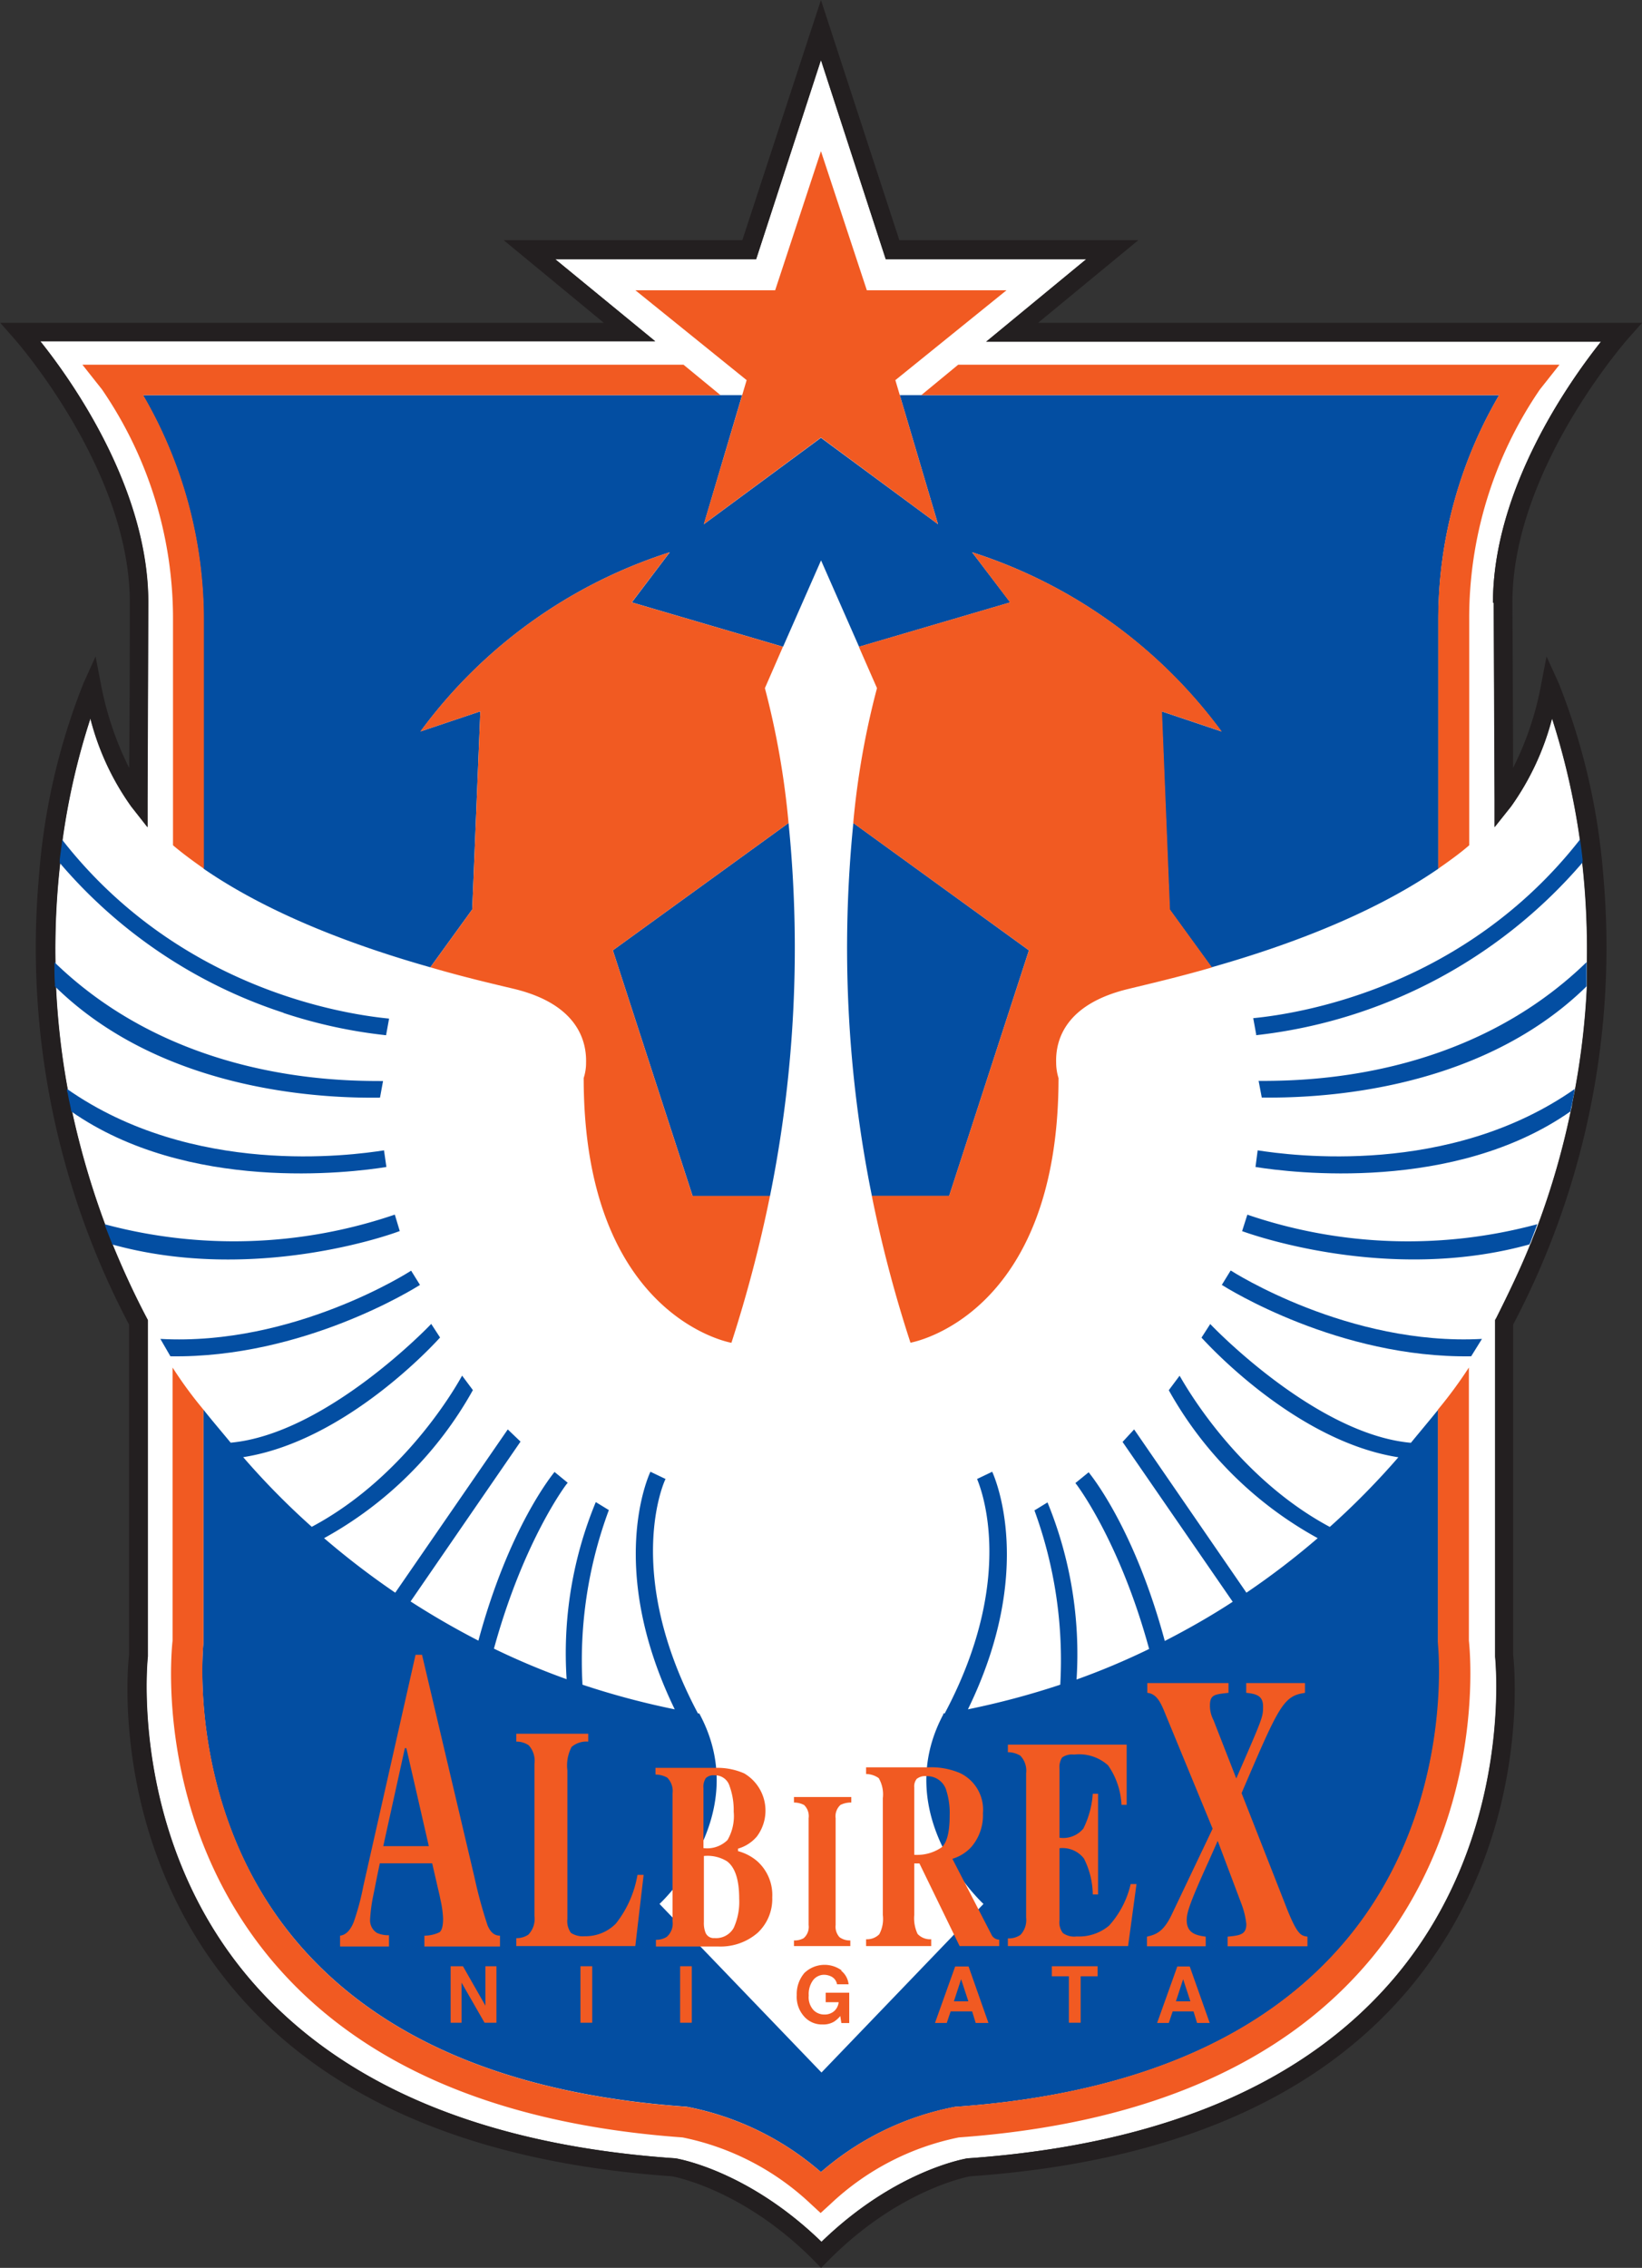 <svg id="Layer_1" data-name="Layer 1" xmlns="http://www.w3.org/2000/svg" viewBox="0 0 152.05 210"><rect x="0" y="0" width="152.05" height="210" fill="#333333" stroke="none"/><defs><style>.cls-1{fill:#fff;}.cls-2{fill:#231f20;}.cls-3{fill:#034ea2;}.cls-4{fill:#f15a22;}</style></defs><title>albirexnigata [Converted]</title><path class="cls-1" d="M462.29,250.78l.08,18.37v2.44l1.52-1.91a24.72,24.72,0,0,0,3.8-8.16,67.62,67.62,0,0,1,2.58,11.23s0,.1,0,.14c.08.57.15,1.14.22,1.74a2.48,2.48,0,0,0,0,.27,73.34,73.34,0,0,1,.43,9.19h0a.81.81,0,0,0,0,.15c0,.62,0,1.26,0,1.88a1.34,1.34,0,0,0,0,.2h0a70.64,70.64,0,0,1-1.09,9.5h0c0,.11-.05.24-.07.36l-.21,1.08c0,.21-.08.42-.13.65h0a72.55,72.55,0,0,1-3,10.43h0c-.14.38-.3.79-.46,1.17l-.23.61a.41.41,0,0,1-.05.09h0c-.9,2.25-2,4.53-3.15,6.83l-.11.19v31.15c0,.16,1.8,16.34-9.08,29.47-8.31,10-21.65,15.72-39.66,17h-.09c-.27.05-6.74,1.13-13.55,7.74-6.81-6.61-13.28-7.69-13.55-7.74h-.07c-18-1.24-31.37-7-39.66-17-10.88-13.13-9.12-29.31-9.1-29.47V317.24l-.1-.19c-1.21-2.3-2.25-4.58-3.17-6.83l0-.09-.24-.61-.46-1.17h0a76.6,76.6,0,0,1-3.05-10.43h0c-.05-.23-.08-.44-.12-.65s-.16-.72-.22-1.08c0-.12-.05-.25-.07-.36h0a70.57,70.57,0,0,1-1.08-9.5h0a.68.68,0,0,1,0-.2c0-.62,0-1.26-.05-1.88a.71.71,0,0,1,0-.15,71.4,71.4,0,0,1,.44-9.19,1.24,1.24,0,0,1,0-.27c.07-.6.15-1.17.22-1.74,0,0,0-.1,0-.14a64.68,64.68,0,0,1,2.58-11.23,24.36,24.36,0,0,0,3.79,8.16l1.5,1.91,0-2.44.07-18.37c0-10.56-7.09-20.56-10-24.19h56.94L375.39,219H394l6-18.44L406,219h18.57l-9.27,7.64h56.93c-2.89,3.63-10,13.63-10,24.19" transform="translate(-323.98 -195)"/><path class="cls-2" d="M476,224.89H420.11l9.28-7.65H407.26L400,195l-7.28,22.24h-22.1l9.27,7.65H324l1.27,1.44c.11.13,10.73,12.13,10.73,24.45,0,0,0,10.1-.06,15.33a29.56,29.56,0,0,1-2.6-7.68l-.51-2.64-1.11,2.45a60.52,60.52,0,0,0-4.13,17.87,74.83,74.83,0,0,0,8.34,41.54v30.6c-.13,1.13-1.7,17.19,9.47,30.69,8.6,10.39,22.33,16.3,40.81,17.58.47.09,6.8,1.36,13.2,7.86l.6.62.62-.62c6.39-6.5,12.73-7.77,13.18-7.86,18.49-1.28,32.23-7.19,40.83-17.58,11.17-13.5,9.59-29.56,9.46-30.69v-30.6a74.94,74.94,0,0,0,8.35-41.54,61.08,61.08,0,0,0-4.14-17.87l-1.12-2.45-.51,2.64a28.51,28.51,0,0,1-2.59,7.68c0-5.23-.06-15.33-.06-15.33,0-12.32,10.63-24.32,10.73-24.45l1.28-1.44m-13.73,25.89.08,18.37v2.44l1.52-1.91a24.72,24.72,0,0,0,3.8-8.16,67.62,67.62,0,0,1,2.58,11.23s0,.1,0,.14c.08.57.15,1.14.22,1.74a2.48,2.48,0,0,0,0,.27,73.34,73.34,0,0,1,.43,9.19h0a.81.81,0,0,0,0,.15c0,.62,0,1.26,0,1.88a1.34,1.34,0,0,0,0,.2h0a70.64,70.64,0,0,1-1.09,9.5h0c0,.11-.05.24-.07.36l-.21,1.08c0,.21-.08.42-.13.65h0a72.55,72.55,0,0,1-3,10.43h0c-.14.38-.3.79-.46,1.17l-.23.61a.41.41,0,0,1-.05.09h0c-.9,2.25-2,4.53-3.15,6.83l-.11.19v31.15c0,.16,1.8,16.34-9.08,29.47-8.31,10-21.65,15.72-39.66,17h-.09c-.27.05-6.74,1.13-13.55,7.74-6.81-6.61-13.28-7.69-13.55-7.74h-.07c-18-1.24-31.37-7-39.66-17-10.88-13.13-9.12-29.31-9.1-29.47V317.24l-.1-.19c-1.21-2.3-2.25-4.58-3.17-6.83l0-.09-.24-.61-.46-1.17h0a76.6,76.6,0,0,1-3.05-10.43h0c-.05-.23-.08-.44-.12-.65s-.16-.72-.22-1.08c0-.12-.05-.25-.07-.36h0a70.57,70.57,0,0,1-1.08-9.5h0a.68.68,0,0,1,0-.2c0-.62,0-1.26-.05-1.88a.71.71,0,0,1,0-.15,71.4,71.4,0,0,1,.44-9.19,1.24,1.24,0,0,1,0-.27c.07-.6.15-1.17.22-1.74,0,0,0-.1,0-.14a64.68,64.68,0,0,1,2.58-11.23,24.36,24.36,0,0,0,3.79,8.16l1.5,1.91,0-2.44.07-18.37c0-10.56-7.09-20.56-10-24.19h56.94L375.39,219H394l6-18.44L406,219h18.57l-9.27,7.64h56.93c-2.89,3.63-10,13.63-10,24.19" transform="translate(-323.98 -195)"/><path class="cls-3" d="M388.11,305.75h7.17A115.78,115.78,0,0,0,397,271.21L380.73,283l7.38,22.73" transform="translate(-323.98 -195)"/><path class="cls-3" d="M342.83,275.44c6.43,4.43,14.61,7.32,21,9.13l3.88-5.36.75-18.34-5.54,1.86A46,46,0,0,1,386,246.14l-3.51,4.64,14,4.11,3.52-8,3.52,8,14-4.11L414,246.14a46.1,46.1,0,0,1,23.08,16.59l-5.54-1.86.74,18.34,3.89,5.36c6.38-1.81,14.56-4.7,21-9.13V252.5a41.14,41.14,0,0,1,5.63-20.91h-55.5l3.54,11.95-10.84-8-10.84,8,3.54-11.95H337.21a41.36,41.36,0,0,1,5.62,20.91v22.94" transform="translate(-323.98 -195)"/><path class="cls-3" d="M350.21,288.79a45.73,45.73,0,0,0,9.52,2.07l.28-1.54c-4.43-.43-19.58-2.86-30.28-16.57,0,0,0,.1,0,.14-.07.57-.15,1.14-.22,1.74,0,.09,0,.19,0,.27a45.9,45.9,0,0,0,20.75,13.89" transform="translate(-323.98 -195)"/><path class="cls-3" d="M359.17,296.63l.28-1.53c-4,0-19.1,0-30.43-11a.66.66,0,0,0,0,.15c0,.62,0,1.26.05,1.88a.78.78,0,0,0,0,.21c10.3,10.11,25.79,10.35,30.07,10.3" transform="translate(-323.98 -195)"/><path class="cls-3" d="M359.76,303.06l-.22-1.54c-3.08.48-17.74,2.46-29.36-5.69,0,.13,0,.24.06.36.06.36.14.72.22,1.08s.09.42.12.65c10.79,7.53,25.84,5.68,29.18,5.14" transform="translate(-323.98 -195)"/><path class="cls-3" d="M361,309l-.46-1.53a46.14,46.14,0,0,1-26.88.89c.14.38.3.79.45,1.17l.24.61,0,.09c13.19,3.66,26.06-1,26.62-1.23" transform="translate(-323.98 -195)"/><path class="cls-3" d="M362.05,312.66c-.09.07-10.87,7-23.22,6.32l.93,1.61c12.28.19,22.64-6.31,23.11-6.61l-.82-1.32" transform="translate(-323.98 -195)"/><path class="cls-3" d="M404.71,305.75h7.16L419.26,283,403,271.21a115.84,115.84,0,0,0,1.72,34.54" transform="translate(-323.98 -195)"/><path class="cls-3" d="M457.16,347.08V325.53c-.81,1-1.65,2-2.53,3.07-8.85-.79-18.47-10.87-18.58-11l-.81,1.26c.4.43,8.66,9.59,18.23,11.08a71.59,71.59,0,0,1-6.35,6.45c-9.07-4.86-13.87-14-13.91-14l-1,1.34A35.12,35.12,0,0,0,446,337.43a72,72,0,0,1-6.6,5.05L429,327.36l-1.07,1.16,10.2,14.8c-2,1.31-4.13,2.52-6.29,3.63-2.84-10.52-6.88-15.4-7.05-15.62l-1.23,1,.09.11s4,5.2,6.74,15.25a66.24,66.24,0,0,1-6.72,2.83,37,37,0,0,0-2.69-16.4l-1.21.74A40.37,40.37,0,0,1,422.16,351a74.14,74.14,0,0,1-8.55,2.28c6.35-13,2.42-21.6,2.25-22l-1.4.67c0,.09,4,8.55-3,21.71h-.13c0,.05,0,.07,0,.09-5.06,9.5,3.72,17.55,3.72,17.55l-15,15.61-15-15.61s8.78-8.05,3.73-17.55l-.05-.09c-.1-.17-.05-.08,0,0h-.12c-7-13.16-3.07-21.62-3-21.71h0l-1.4-.67c-.18.38-4.09,8.93,2.25,22a73.44,73.44,0,0,1-8.54-2.28,40,40,0,0,1,2.44-16.17l-1.21-.74a36.61,36.61,0,0,0-2.7,16.4,67.38,67.38,0,0,1-6.73-2.83c2.74-10,6.7-15.22,6.74-15.25l.09-.11-1.22-1c-.17.22-4.21,5.1-7.05,15.62q-3.24-1.67-6.28-3.63l10.18-14.8L371,327.36l-10.42,15.12a74.68,74.68,0,0,1-6.59-5.05,35.14,35.14,0,0,0,13.78-13.71l-1-1.34c-.05.08-4.85,9.17-13.92,14a70.28,70.28,0,0,1-6.35-6.45c9.56-1.49,17.84-10.65,18.23-11.08l-.82-1.26c-.09.11-9.72,10.19-18.57,11-.88-1.07-1.73-2.06-2.53-3.07v21.55l0,.09c0,.14-1.65,15.2,8.39,27.33,7.59,9.17,19.78,14.41,36.25,15.58h.07A26.5,26.5,0,0,1,400,396.13a26.46,26.46,0,0,1,12.47-6.05h.08c16.46-1.17,28.65-6.41,36.25-15.58,10-12.13,8.4-27.19,8.38-27.33v-.09" transform="translate(-323.98 -195)"/><path class="cls-3" d="M440.27,290.86a46.63,46.63,0,0,0,30.26-16,2.23,2.23,0,0,1,0-.27c-.07-.6-.14-1.17-.22-1.74,0,0,0-.1,0-.14-10.7,13.71-25.87,16.14-30.28,16.57l.28,1.54" transform="translate(-323.98 -195)"/><path class="cls-3" d="M440.53,295.1l.29,1.53c4.29.05,19.78-.19,30.08-10.3a1.41,1.41,0,0,1,0-.21c0-.62,0-1.26,0-1.88v-.15c-11.32,11-26.39,11-30.43,11" transform="translate(-323.98 -195)"/><path class="cls-3" d="M440.44,301.52l-.2,1.54c3.35.54,18.39,2.39,29.16-5.14.05-.23.1-.44.14-.65l.21-1.08c0-.12.05-.23.06-.36-11.61,8.15-26.27,6.17-29.37,5.69" transform="translate(-323.98 -195)"/><path class="cls-3" d="M439.49,307.46,439,309c.55.2,13.43,4.89,26.61,1.23,0,0,0-.06.05-.09l.23-.61c.15-.38.31-.79.44-1.17a46,46,0,0,1-26.86-.89" transform="translate(-323.98 -195)"/><path class="cls-3" d="M437.93,312.66l-.81,1.32c.48.3,10.83,6.8,23.09,6.61l1-1.61c-12.37.66-23.13-6.25-23.24-6.32" transform="translate(-323.98 -195)"/><polygon class="cls-4" points="42.74 187.3 42.74 183.59 44.87 187.3 45.97 187.3 45.97 182.07 44.95 182.07 44.95 185.72 42.87 182.07 41.73 182.07 41.73 187.3 42.74 187.3"/><rect class="cls-4" x="53.75" y="182.07" width="1.09" height="5.23"/><rect class="cls-4" x="62.98" y="182.07" width="1.08" height="5.23"/><path class="cls-4" d="M401.91,377.45a2.69,2.69,0,0,0-3.44.24,3,3,0,0,0-.71,2.05,2.71,2.71,0,0,0,.7,2,2.18,2.18,0,0,0,1.7.72,1.91,1.91,0,0,0,1.07-.27,2.63,2.63,0,0,0,.56-.51l.1.65h.73v-2.81h-2.18v.88h1.2a1.29,1.29,0,0,1-.41.82,1.33,1.33,0,0,1-.91.32,1.39,1.39,0,0,1-1-.4,1.75,1.75,0,0,1-.45-1.36,2.16,2.16,0,0,1,.41-1.43,1.29,1.29,0,0,1,1-.49,1.55,1.55,0,0,1,.61.13,1,1,0,0,1,.6.75h1.07a1.86,1.86,0,0,0-.69-1.26" transform="translate(-323.98 -195)"/><path class="cls-4" d="M413.65,380.32h-1.34l.67-2.05.67,2.05m-2,2,.36-1.07H414l.33,1.07h1.18l-1.84-5.23h-1.24l-1.87,5.23Z" transform="translate(-323.98 -195)"/><polygon class="cls-4" points="97.4 182.07 101.64 182.07 101.64 183 100.07 183 100.07 187.3 98.98 187.3 98.98 183 97.4 183 97.4 182.07"/><path class="cls-4" d="M434.21,380.32h-1.34l.67-2.05.67,2.05m-2,2,.36-1.07h1.93l.33,1.07H436l-1.85-5.23H433l-1.87,5.23Z" transform="translate(-323.98 -195)"/><path class="cls-4" d="M361.43,356.88h.18l2.08,9.07h-4.22l2-9.07M360,375.2v-1a2.56,2.56,0,0,1-1.12-.22,1.37,1.37,0,0,1-.63-1.24,15,15,0,0,1,.29-2.2c.1-.46.29-1.49.61-3H364l.55,2.39c.13.51.21.95.29,1.32a9.21,9.21,0,0,1,.17,1.41q0,1-.33,1.26a3.22,3.22,0,0,1-1.4.32v1h7v-1c-.5,0-.87-.29-1.15-.95a43,43,0,0,1-1.22-4.48l-4.85-20.58h-.6l-4.84,21.44a23.16,23.16,0,0,1-.88,3.29c-.31.79-.75,1.22-1.27,1.28v1H360" transform="translate(-323.98 -195)"/><path class="cls-4" d="M371.79,375.2v-.73a2,2,0,0,0,1.11-.32,2.1,2.1,0,0,0,.57-1.73V358.33a2.14,2.14,0,0,0-.53-1.72,2,2,0,0,0-1.15-.34v-.73h6.66v.73a2.11,2.11,0,0,0-1.54.49,3.72,3.72,0,0,0-.39,2.18v13.75a1.85,1.85,0,0,0,.33,1.29,2,2,0,0,0,1.28.31,3.94,3.94,0,0,0,2.88-1.17,10,10,0,0,0,2-4.51h.57l-.77,6.59h-11" transform="translate(-323.98 -195)"/><path class="cls-4" d="M402.72,375.2v-.52a1.61,1.61,0,0,1-1-.3,1.44,1.44,0,0,1-.36-1.13v-9.89a1.41,1.41,0,0,1,.45-1.23,2.15,2.15,0,0,1,1-.22v-.51H397.5v.51a2,2,0,0,1,.94.23,1.43,1.43,0,0,1,.42,1.22v9.89a1.38,1.38,0,0,1-.46,1.22,1.69,1.69,0,0,1-.9.21v.52h5.22" transform="translate(-323.98 -195)"/><path class="cls-4" d="M428.43,375.2H417.31v-.71a1.91,1.91,0,0,0,1.16-.32,2,2,0,0,0,.53-1.61V359.2a2,2,0,0,0-.54-1.63,2.23,2.23,0,0,0-1.15-.32v-.7h11v5.57h-.48a6.93,6.93,0,0,0-1.24-3.65,4,4,0,0,0-3.15-1,1.6,1.6,0,0,0-1.11.27,1.67,1.67,0,0,0-.24,1.05v6.38a2.42,2.42,0,0,0,2.21-.85,8.49,8.49,0,0,0,.87-3.22h.49v9.32h-.49a7.52,7.52,0,0,0-.82-3.33,2.51,2.51,0,0,0-2.26-.95v6.67a1.6,1.6,0,0,0,.32,1.19,1.79,1.79,0,0,0,1.27.31,4.32,4.32,0,0,0,3-1,8.62,8.62,0,0,0,2-3.85h.54l-.78,5.75" transform="translate(-323.98 -195)"/><path class="cls-4" d="M389.12,360.58a1.46,1.46,0,0,1,.22-.93,1,1,0,0,1,.78-.26,1.4,1.4,0,0,1,1.42,1,6.52,6.52,0,0,1,.38,2.36,4.41,4.41,0,0,1-.57,2.63,2.68,2.68,0,0,1-2.23.75v-5.51m1.33,14.62a5.24,5.24,0,0,0,3.67-1.25,4.28,4.28,0,0,0,1.37-3.3,4.19,4.19,0,0,0-1.44-3.39,4.52,4.52,0,0,0-1.73-.89v-.23a3.57,3.57,0,0,0,1.75-1.13,4,4,0,0,0-1.18-5.84,6.17,6.17,0,0,0-2.67-.51h-5.54v.62a2.29,2.29,0,0,1,1.08.28,1.76,1.76,0,0,1,.5,1.45v11.86a1.63,1.63,0,0,1-.54,1.44,1.8,1.8,0,0,1-1,.27v.62h5.77m-1.33-8.38a3.44,3.44,0,0,1,2.14.49c.76.57,1.13,1.73,1.13,3.47a5.84,5.84,0,0,1-.51,2.7,1.86,1.86,0,0,1-1.78.94.81.81,0,0,1-.84-.53,2.4,2.4,0,0,1-.14-.94v-6.13" transform="translate(-323.98 -195)"/><path class="cls-4" d="M408.64,360.51a1.11,1.11,0,0,1,.23-.79,1.28,1.28,0,0,1,.94-.25,1.84,1.84,0,0,1,1.82,1.39,6.89,6.89,0,0,1,.29,2.26c0,1.55-.26,2.53-.76,2.95a4,4,0,0,1-2.52.68v-6.24m1.57,14.69v-.63a1.58,1.58,0,0,1-1.26-.49,3.41,3.41,0,0,1-.31-1.75v-4.78h.48l3.72,7.65h3.67v-.59a.86.86,0,0,1-.41-.12.8.8,0,0,1-.32-.37l-3.61-7a3.89,3.89,0,0,0,1.76-1.1A4.51,4.51,0,0,0,415,362.9a3.75,3.75,0,0,0-2.15-3.73,6.84,6.84,0,0,0-2.9-.52h-5.77v.62a2.06,2.06,0,0,1,1.17.38,3,3,0,0,1,.38,1.86v10.82a3,3,0,0,1-.33,1.78,1.6,1.6,0,0,1-1.22.46v.63h6" transform="translate(-323.98 -195)"/><path class="cls-4" d="M444.79,351.76c-2,.29-2.4,1.26-5.84,9.28l4,10.19c1.15,3,1.49,3,2.1,3.1v.89h-7.39v-.89c1.12-.11,1.73-.18,1.73-1.16a7.44,7.44,0,0,0-.45-1.87l-2.2-5.84-.82,1.85c-1.82,4-2.05,4.82-2.05,5.5,0,1.27,1,1.41,1.76,1.52v.89h-5.44v-.89c.73-.18,1.48-.35,2.27-2l3.81-8-4.32-10.48c-.45-1.12-.81-2-1.73-2.1v-.9h7.52v.9c-1.28.15-1.72.15-1.72,1.19a2.89,2.89,0,0,0,.33,1.34l2.11,5.4c2.48-5.69,2.48-5.69,2.48-6.67s-.61-1.16-1.56-1.26v-.9h5.44v.9" transform="translate(-323.98 -195)"/><polygon class="cls-4" points="82.91 35.2 93.2 26.88 80.27 26.88 76.02 14 71.78 26.88 58.84 26.88 69.14 35.2 65.17 48.54 76.02 40.52 86.86 48.54 82.91 35.2"/><path class="cls-4" d="M460,347l0-.17,0,.09V321.63a41.39,41.39,0,0,1-2.87,3.9v21.64c0,.14,1.66,15.2-8.38,27.33-7.6,9.17-19.79,14.41-36.25,15.58h-.08A26.46,26.46,0,0,0,400,396.13a26.5,26.5,0,0,0-12.47-6.05h-.07c-16.47-1.17-28.66-6.41-36.25-15.58-10-12.13-8.41-27.19-8.39-27.33l0-.09V325.53a38.09,38.09,0,0,1-2.86-3.9v25.29l0-.09,0,.17v-.08c-.16,1.42-1.52,16.62,9,29.38,8.1,9.79,20.95,15.38,38.22,16.62h0a24.31,24.31,0,0,1,11.88,6.16l.91.84.92-.84a24.31,24.31,0,0,1,11.88-6.16h0c17.27-1.24,30.13-6.83,38.23-16.62,10.51-12.76,9.15-28,9-29.38V347" transform="translate(-323.98 -195)"/><path class="cls-4" d="M362.92,262.73l5.54-1.86-.75,18.34-3.88,5.36c3.18.93,5.92,1.56,7.76,2,5.89,1.43,6.71,4.84,6.66,6.81a4.51,4.51,0,0,1-.22,1.44c0,22.19,13.68,24.52,13.68,24.52a124.32,124.32,0,0,0,3.57-13.6h-7.17L380.73,283,397,271.21a76,76,0,0,0-2.19-12.49l1.67-3.83-14-4.11,3.51-4.64a46,46,0,0,0-23.08,16.59" transform="translate(-323.98 -195)"/><path class="cls-4" d="M419.26,283l-7.39,22.73h-7.16a120.06,120.06,0,0,0,3.58,13.6S422,317,422,294.83a4.88,4.88,0,0,1-.22-1.44c-.06-2,.76-5.38,6.66-6.81,1.84-.45,4.58-1.08,7.77-2l-3.89-5.36-.74-18.34,5.54,1.86A46.1,46.1,0,0,0,414,246.14l3.51,4.64-14,4.11,1.68,3.83a75.18,75.18,0,0,0-2.2,12.49L419.26,283" transform="translate(-323.98 -195)"/><path class="cls-4" d="M409.29,231.59h53.5a41.14,41.14,0,0,0-5.63,20.91v22.94c1-.7,2-1.41,2.87-2.17V252.5a37.44,37.44,0,0,1,6.54-21.43l1.82-2.3H412.71l-3.42,2.82" transform="translate(-323.98 -195)"/><path class="cls-4" d="M387.27,228.77H331.61l1.82,2.3A37.52,37.52,0,0,1,340,252.5v20.77c.89.76,1.87,1.47,2.86,2.17V252.5a41.36,41.36,0,0,0-5.62-20.91H390.7l-3.43-2.82" transform="translate(-323.98 -195)"/></svg>